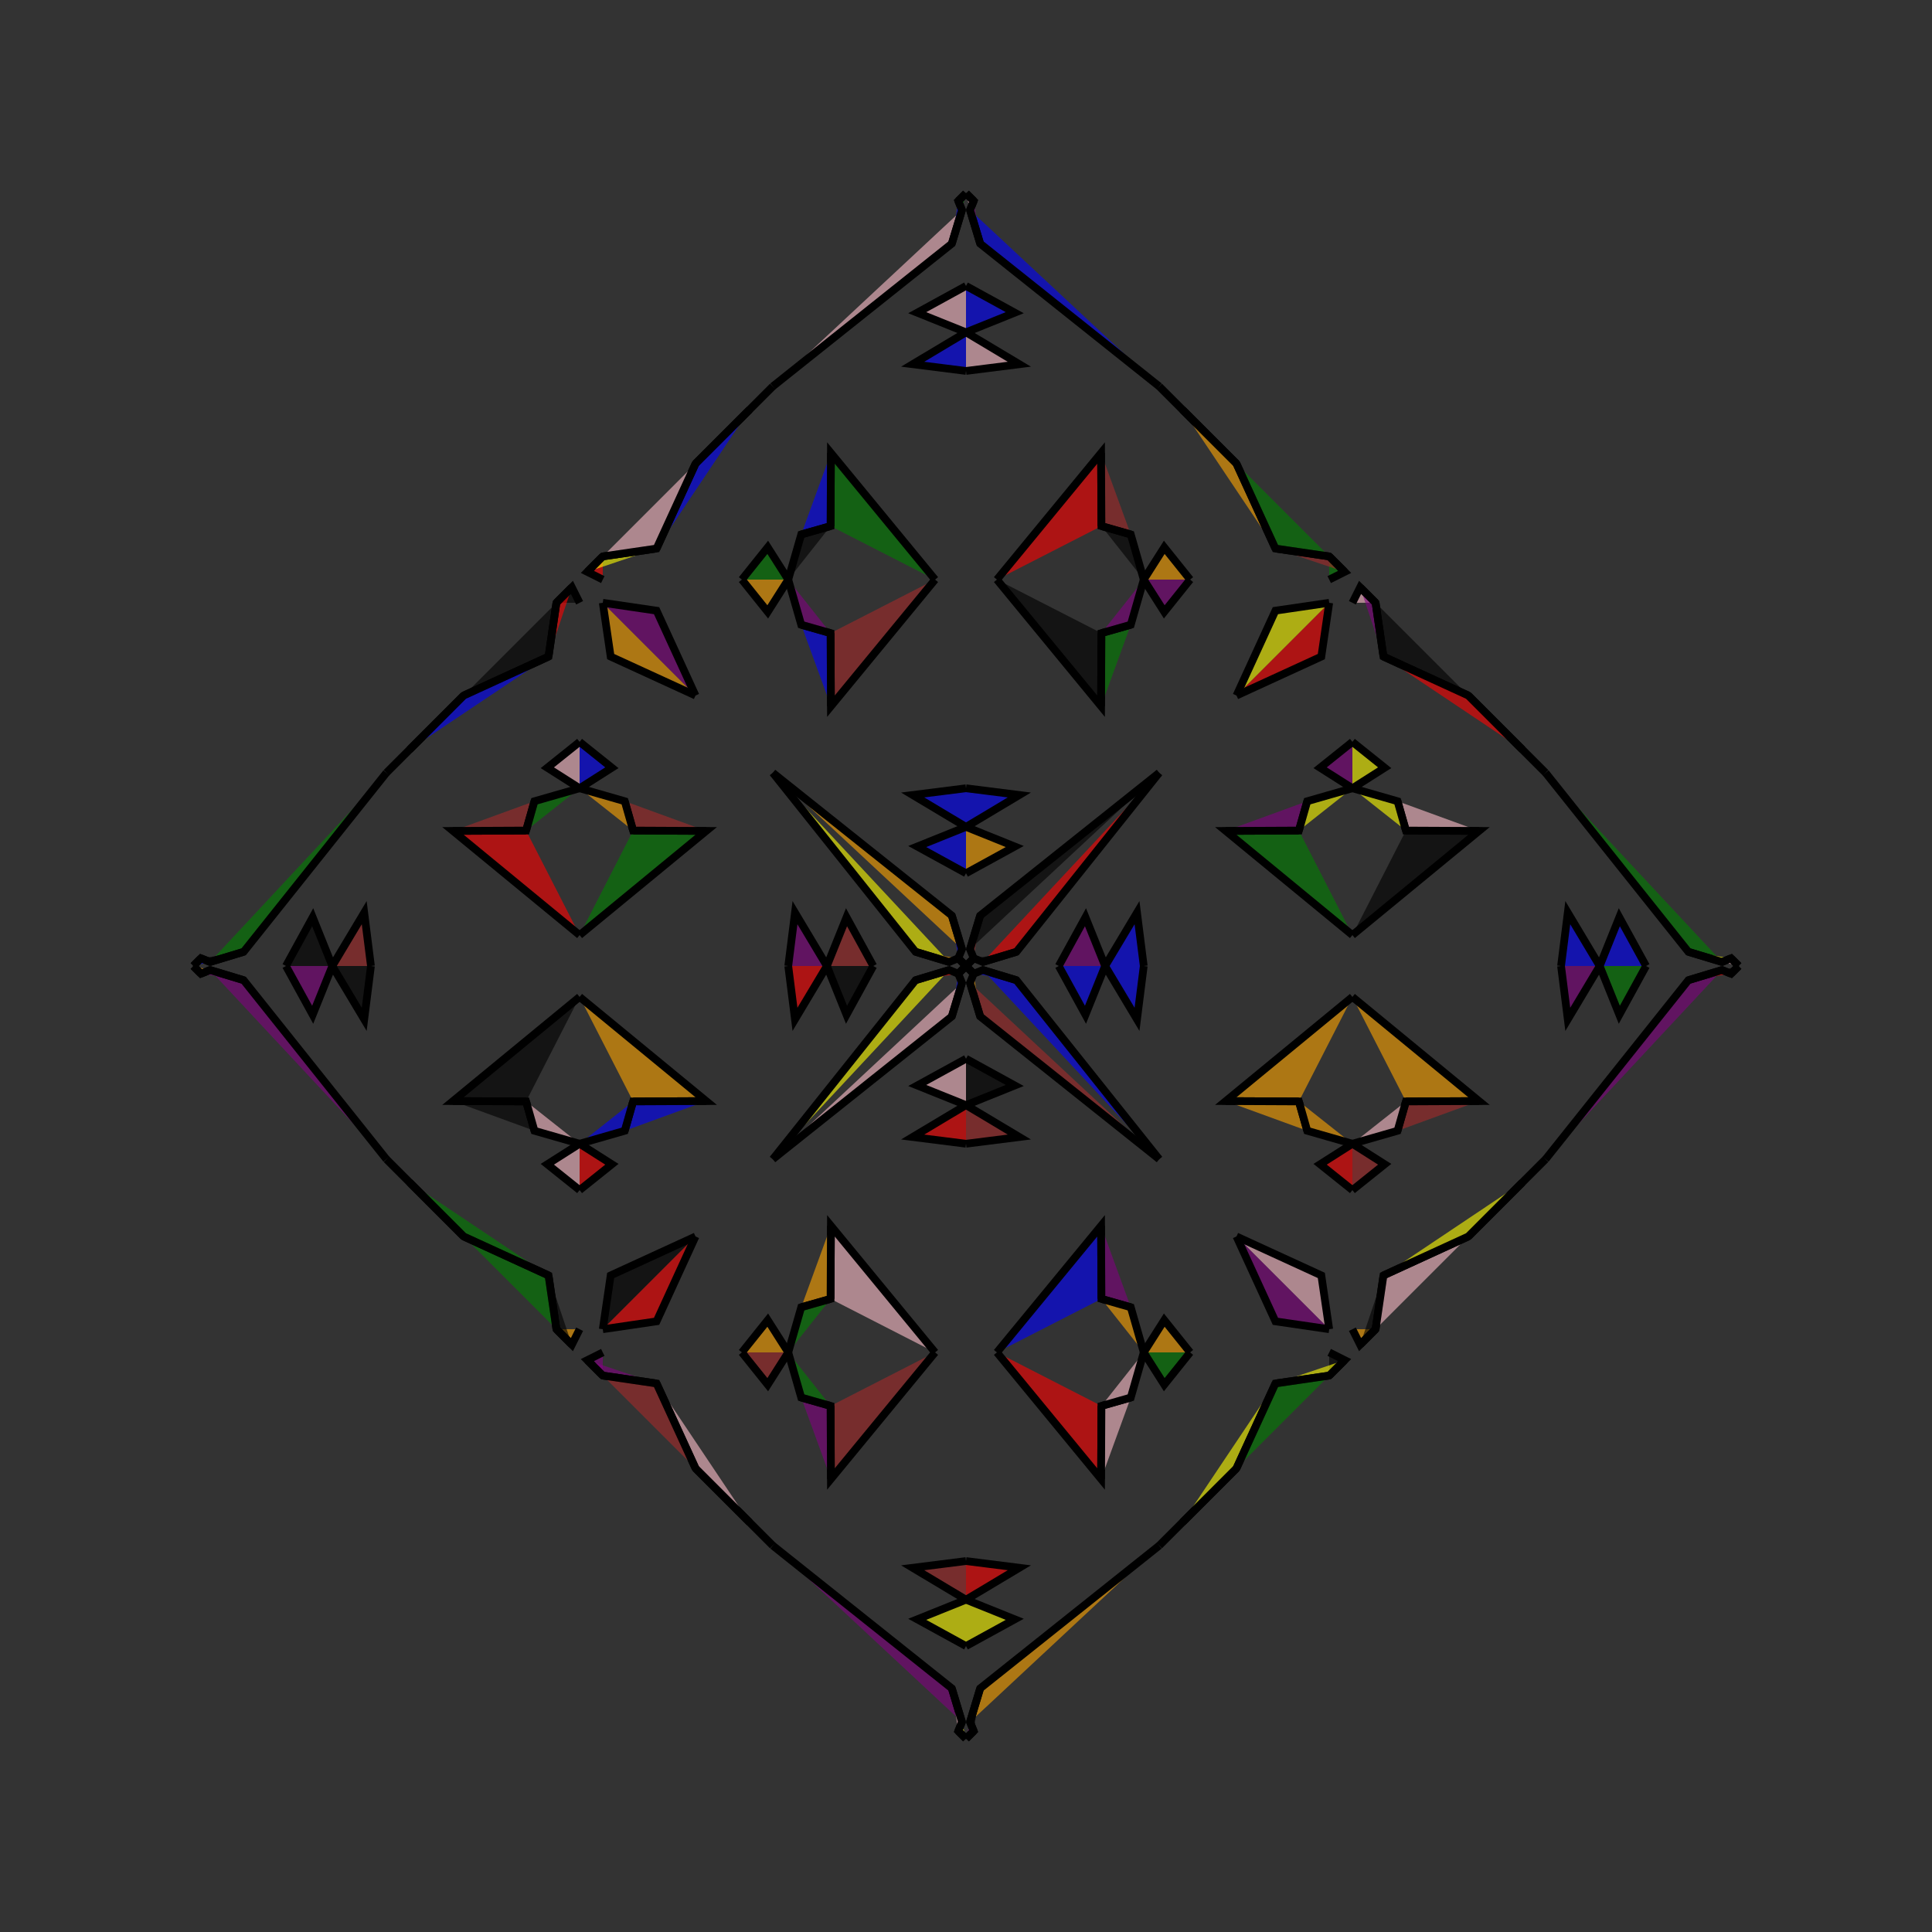 <?xml version="1.0" encoding="UTF-8"?>
<svg xmlns="http://www.w3.org/2000/svg" xmlns:xlink="http://www.w3.org/1999/xlink"
     width="250" height="250" viewBox="-125.0 -125.0 250 250">
<rect x="-125.0" y="-125.0" width="250" height="250" fill="#333333" stroke="none"/>
<defs>
</defs>
<path d="M12.0,-0.0 L15.461,-6.31 L18.0,-0.0" fill="purple" fill-opacity="0.6" stroke="black" stroke-width="1" />
<path d="M12.0,-0.0 L15.461,6.31 L18.0,-0.0" fill="blue" fill-opacity="0.6" stroke="black" stroke-width="1" />
<path d="M18.0,-0.0 L22.129,-6.903 L23.0,-0.0" fill="blue" fill-opacity="0.6" stroke="black" stroke-width="1" />
<path d="M18.0,-0.0 L22.129,6.903 L23.0,-0.0" fill="blue" fill-opacity="0.6" stroke="black" stroke-width="1" />
<path d="M35.0,65.0 L28.0,72.0 L25.0,75.0" fill="yellow" fill-opacity="0.6" stroke="black" stroke-width="1" />
<path d="M35.0,-65.0 L28.0,-72.0 L25.0,-75.0" fill="yellow" fill-opacity="0.6" stroke="black" stroke-width="1" />
<path d="M50.0,-4.0 L33.616,-17.479 L43.075,-17.524" fill="green" fill-opacity="0.6" stroke="black" stroke-width="1" />
<path d="M50.0,4.0 L33.616,17.479 L43.075,17.524" fill="orange" fill-opacity="0.6" stroke="black" stroke-width="1" />
<path d="M33.616,-17.479 L43.075,-17.524 L44.158,-21.322" fill="purple" fill-opacity="0.6" stroke="black" stroke-width="1" />
<path d="M33.616,17.479 L43.075,17.524 L44.158,21.322" fill="orange" fill-opacity="0.6" stroke="black" stroke-width="1" />
<path d="M43.075,-17.524 L44.158,-21.322 L50.0,-23.0" fill="yellow" fill-opacity="0.6" stroke="black" stroke-width="1" />
<path d="M43.075,17.524 L44.158,21.322 L50.0,23.0" fill="orange" fill-opacity="0.6" stroke="black" stroke-width="1" />
<path d="M50.0,-23.0 L45.824,-25.655 L50.0,-29.0" fill="purple" fill-opacity="0.6" stroke="black" stroke-width="1" />
<path d="M50.0,23.0 L45.824,25.655 L50.0,29.0" fill="red" fill-opacity="0.6" stroke="black" stroke-width="1" />
<path d="M47.0,50.0 L49.0,51.0 L47.0,53.0" fill="black" fill-opacity="0.6" stroke="black" stroke-width="1" />
<path d="M47.0,-50.0 L49.0,-51.0 L47.0,-53.0" fill="green" fill-opacity="0.6" stroke="black" stroke-width="1" />
<path d="M49.0,51.0 L47.0,53.0 L40.038,54.02" fill="yellow" fill-opacity="0.6" stroke="black" stroke-width="1" />
<path d="M49.0,-51.0 L47.0,-53.0 L40.038,-54.02" fill="brown" fill-opacity="0.6" stroke="black" stroke-width="1" />
<path d="M47.0,-47.0 L45.98,-40.038 L35.0,-35.0" fill="red" fill-opacity="0.6" stroke="black" stroke-width="1" />
<path d="M47.0,47.0 L45.98,40.038 L35.0,35.0" fill="pink" fill-opacity="0.6" stroke="black" stroke-width="1" />
<path d="M40.038,54.02 L35.0,65.0 L28.0,72.0" fill="yellow" fill-opacity="0.6" stroke="black" stroke-width="1" />
<path d="M40.038,-54.02 L35.0,-65.0 L28.0,-72.0" fill="orange" fill-opacity="0.6" stroke="black" stroke-width="1" />
<path d="M25.0,-25.0 L6.528,-1.836 L2.174,-0.52" fill="red" fill-opacity="0.6" stroke="black" stroke-width="1" />
<path d="M25.0,25.0 L6.528,1.836 L2.174,0.52" fill="blue" fill-opacity="0.6" stroke="black" stroke-width="1" />
<path d="M6.528,-1.836 L2.174,-0.52 L1.0,-1.0" fill="black" fill-opacity="0.6" stroke="black" stroke-width="1" />
<path d="M6.528,1.836 L2.174,0.52 L1.0,1.0" fill="blue" fill-opacity="0.6" stroke="black" stroke-width="1" />
<path d="M0.52,97.826 L1.0,99.0 L0.018,99.976" fill="purple" fill-opacity="0.6" stroke="black" stroke-width="1" />
<path d="M0.52,-97.826 L1.0,-99.0 L0.018,-99.976" fill="pink" fill-opacity="0.6" stroke="black" stroke-width="1" />
<path d="M1.0,-1.0 L0.024,-0.018 L0.0,-0.0" fill="orange" fill-opacity="0.6" stroke="black" stroke-width="1" />
<path d="M1.0,1.0 L0.024,0.018 L0.0,-0.0" fill="brown" fill-opacity="0.6" stroke="black" stroke-width="1" />
<path d="M-12.0,-0.0 L-15.461,-6.31 L-18.0,-0.0" fill="brown" fill-opacity="0.6" stroke="black" stroke-width="1" />
<path d="M-12.0,-0.0 L-15.461,6.31 L-18.0,-0.0" fill="black" fill-opacity="0.6" stroke="black" stroke-width="1" />
<path d="M-18.0,-0.0 L-22.129,-6.903 L-23.0,-0.0" fill="purple" fill-opacity="0.6" stroke="black" stroke-width="1" />
<path d="M-18.0,-0.0 L-22.129,6.903 L-23.0,-0.0" fill="red" fill-opacity="0.6" stroke="black" stroke-width="1" />
<path d="M-35.0,65.0 L-28.0,72.0 L-25.0,75.0" fill="orange" fill-opacity="0.6" stroke="black" stroke-width="1" />
<path d="M-35.0,-65.0 L-28.0,-72.0 L-25.0,-75.0" fill="black" fill-opacity="0.6" stroke="black" stroke-width="1" />
<path d="M-50.0,-4.0 L-33.616,-17.479 L-43.075,-17.524" fill="green" fill-opacity="0.6" stroke="black" stroke-width="1" />
<path d="M-50.0,4.0 L-33.616,17.479 L-43.075,17.524" fill="orange" fill-opacity="0.6" stroke="black" stroke-width="1" />
<path d="M-33.616,-17.479 L-43.075,-17.524 L-44.158,-21.322" fill="brown" fill-opacity="0.6" stroke="black" stroke-width="1" />
<path d="M-33.616,17.479 L-43.075,17.524 L-44.158,21.322" fill="blue" fill-opacity="0.6" stroke="black" stroke-width="1" />
<path d="M-43.075,-17.524 L-44.158,-21.322 L-50.0,-23.0" fill="orange" fill-opacity="0.6" stroke="black" stroke-width="1" />
<path d="M-43.075,17.524 L-44.158,21.322 L-50.0,23.0" fill="blue" fill-opacity="0.6" stroke="black" stroke-width="1" />
<path d="M-50.0,-23.0 L-45.824,-25.655 L-50.0,-29.0" fill="blue" fill-opacity="0.6" stroke="black" stroke-width="1" />
<path d="M-50.0,23.0 L-45.824,25.655 L-50.0,29.0" fill="red" fill-opacity="0.6" stroke="black" stroke-width="1" />
<path d="M-47.0,50.0 L-49.0,51.0 L-47.0,53.0" fill="purple" fill-opacity="0.6" stroke="black" stroke-width="1" />
<path d="M-47.0,-50.0 L-49.0,-51.0 L-47.0,-53.0" fill="red" fill-opacity="0.6" stroke="black" stroke-width="1" />
<path d="M-49.0,51.0 L-47.0,53.0 L-40.038,54.02" fill="purple" fill-opacity="0.6" stroke="black" stroke-width="1" />
<path d="M-49.0,-51.0 L-47.0,-53.0 L-40.038,-54.02" fill="yellow" fill-opacity="0.6" stroke="black" stroke-width="1" />
<path d="M-47.0,-47.0 L-45.98,-40.038 L-35.0,-35.0" fill="orange" fill-opacity="0.6" stroke="black" stroke-width="1" />
<path d="M-47.0,47.0 L-45.98,40.038 L-35.0,35.0" fill="black" fill-opacity="0.6" stroke="black" stroke-width="1" />
<path d="M-40.038,54.02 L-35.0,65.0 L-28.0,72.0" fill="pink" fill-opacity="0.6" stroke="black" stroke-width="1" />
<path d="M-40.038,-54.02 L-35.0,-65.0 L-28.0,-72.0" fill="blue" fill-opacity="0.6" stroke="black" stroke-width="1" />
<path d="M-25.0,-25.0 L-6.528,-1.836 L-2.174,-0.52" fill="yellow" fill-opacity="0.6" stroke="black" stroke-width="1" />
<path d="M-25.0,25.0 L-6.528,1.836 L-2.174,0.52" fill="yellow" fill-opacity="0.6" stroke="black" stroke-width="1" />
<path d="M-6.528,-1.836 L-2.174,-0.52 L-1.0,-1.0" fill="orange" fill-opacity="0.6" stroke="black" stroke-width="1" />
<path d="M-6.528,1.836 L-2.174,0.52 L-1.0,1.0" fill="red" fill-opacity="0.6" stroke="black" stroke-width="1" />
<path d="M-0.52,97.826 L-1.0,99.0 L-0.018,99.976" fill="yellow" fill-opacity="0.6" stroke="black" stroke-width="1" />
<path d="M-0.52,-97.826 L-1.0,-99.0 L-0.018,-99.976" fill="green" fill-opacity="0.6" stroke="black" stroke-width="1" />
<path d="M-1.0,-1.0 L-0.024,-0.018 L0.0,-0.0" fill="purple" fill-opacity="0.6" stroke="black" stroke-width="1" />
<path d="M-1.0,1.0 L-0.024,0.018 L0.0,-0.0" fill="orange" fill-opacity="0.6" stroke="black" stroke-width="1" />
<path d="M88.0,-0.0 L84.539,6.31 L82.0,-0.0" fill="green" fill-opacity="0.6" stroke="black" stroke-width="1" />
<path d="M88.0,-0.0 L84.539,-6.31 L82.0,-0.0" fill="blue" fill-opacity="0.6" stroke="black" stroke-width="1" />
<path d="M82.0,-0.0 L77.871,6.903 L77.0,-0.0" fill="purple" fill-opacity="0.6" stroke="black" stroke-width="1" />
<path d="M82.0,-0.0 L77.871,-6.903 L77.0,-0.0" fill="blue" fill-opacity="0.6" stroke="black" stroke-width="1" />
<path d="M65.0,35.0 L72.0,28.0 L75.0,25.0" fill="black" fill-opacity="0.6" stroke="black" stroke-width="1" />
<path d="M65.0,-35.0 L72.0,-28.0 L75.0,-25.0" fill="brown" fill-opacity="0.6" stroke="black" stroke-width="1" />
<path d="M50.0,4.0 L66.384,17.479 L56.925,17.524" fill="orange" fill-opacity="0.6" stroke="black" stroke-width="1" />
<path d="M50.0,-4.0 L66.384,-17.479 L56.925,-17.524" fill="black" fill-opacity="0.6" stroke="black" stroke-width="1" />
<path d="M66.384,17.479 L56.925,17.524 L55.842,21.322" fill="brown" fill-opacity="0.6" stroke="black" stroke-width="1" />
<path d="M66.384,-17.479 L56.925,-17.524 L55.842,-21.322" fill="pink" fill-opacity="0.6" stroke="black" stroke-width="1" />
<path d="M56.925,17.524 L55.842,21.322 L50.0,23.0" fill="pink" fill-opacity="0.6" stroke="black" stroke-width="1" />
<path d="M56.925,-17.524 L55.842,-21.322 L50.0,-23.0" fill="yellow" fill-opacity="0.6" stroke="black" stroke-width="1" />
<path d="M50.0,23.0 L54.176,25.655 L50.0,29.0" fill="brown" fill-opacity="0.6" stroke="black" stroke-width="1" />
<path d="M50.0,-23.0 L54.176,-25.655 L50.0,-29.0" fill="yellow" fill-opacity="0.6" stroke="black" stroke-width="1" />
<path d="M50.0,47.0 L51.0,49.0 L53.0,47.0" fill="orange" fill-opacity="0.6" stroke="black" stroke-width="1" />
<path d="M50.0,-47.0 L51.0,-49.0 L53.0,-47.0" fill="pink" fill-opacity="0.6" stroke="black" stroke-width="1" />
<path d="M51.0,49.0 L53.0,47.0 L54.02,40.038" fill="black" fill-opacity="0.6" stroke="black" stroke-width="1" />
<path d="M51.0,-49.0 L53.0,-47.0 L54.02,-40.038" fill="purple" fill-opacity="0.6" stroke="black" stroke-width="1" />
<path d="M53.0,47.0 L54.02,40.038 L65.0,35.0" fill="pink" fill-opacity="0.6" stroke="black" stroke-width="1" />
<path d="M53.0,-47.0 L54.02,-40.038 L65.0,-35.0" fill="black" fill-opacity="0.6" stroke="black" stroke-width="1" />
<path d="M54.02,40.038 L65.0,35.0 L72.0,28.0" fill="yellow" fill-opacity="0.6" stroke="black" stroke-width="1" />
<path d="M54.02,-40.038 L65.0,-35.0 L72.0,-28.0" fill="red" fill-opacity="0.6" stroke="black" stroke-width="1" />
<path d="M75.0,25.0 L93.472,1.836 L97.826,0.52" fill="purple" fill-opacity="0.6" stroke="black" stroke-width="1" />
<path d="M75.0,-25.0 L93.472,-1.836 L97.826,-0.52" fill="green" fill-opacity="0.6" stroke="black" stroke-width="1" />
<path d="M93.472,1.836 L97.826,0.52 L99.0,1.0" fill="red" fill-opacity="0.6" stroke="black" stroke-width="1" />
<path d="M93.472,-1.836 L97.826,-0.52 L99.0,-1.0" fill="yellow" fill-opacity="0.6" stroke="black" stroke-width="1" />
<path d="M97.826,0.52 L99.0,1.0 L99.976,0.018" fill="black" fill-opacity="0.6" stroke="black" stroke-width="1" />
<path d="M97.826,-0.52 L99.0,-1.0 L99.976,-0.018" fill="pink" fill-opacity="0.6" stroke="black" stroke-width="1" />
<path d="M99.0,1.0 L99.976,0.018 L100.0,-0.0" fill="red" fill-opacity="0.6" stroke="black" stroke-width="1" />
<path d="M99.0,-1.0 L99.976,-0.018 L100.0,-0.0" fill="pink" fill-opacity="0.6" stroke="black" stroke-width="1" />
<path d="M0.0,-12.0 L6.31,-15.461 L0.0,-18.0" fill="orange" fill-opacity="0.6" stroke="black" stroke-width="1" />
<path d="M0.0,12.0 L6.31,15.461 L0.0,18.0" fill="black" fill-opacity="0.6" stroke="black" stroke-width="1" />
<path d="M0.0,88.0 L6.31,84.539 L0.0,82.0" fill="yellow" fill-opacity="0.6" stroke="black" stroke-width="1" />
<path d="M0.0,-88.0 L6.31,-84.539 L0.0,-82.0" fill="blue" fill-opacity="0.6" stroke="black" stroke-width="1" />
<path d="M0.0,-18.0 L6.903,-22.129 L0.0,-23.0" fill="blue" fill-opacity="0.6" stroke="black" stroke-width="1" />
<path d="M0.0,18.0 L6.903,22.129 L0.0,23.0" fill="brown" fill-opacity="0.6" stroke="black" stroke-width="1" />
<path d="M0.0,82.0 L6.903,77.871 L0.0,77.0" fill="red" fill-opacity="0.6" stroke="black" stroke-width="1" />
<path d="M0.0,-82.0 L6.903,-77.871 L0.0,-77.0" fill="pink" fill-opacity="0.6" stroke="black" stroke-width="1" />
<path d="M4.0,-50.0 L17.479,-33.616 L17.524,-43.075" fill="black" fill-opacity="0.6" stroke="black" stroke-width="1" />
<path d="M4.0,50.0 L17.479,33.616 L17.524,43.075" fill="blue" fill-opacity="0.6" stroke="black" stroke-width="1" />
<path d="M4.0,50.0 L17.479,66.384 L17.524,56.925" fill="red" fill-opacity="0.6" stroke="black" stroke-width="1" />
<path d="M4.0,-50.0 L17.479,-66.384 L17.524,-56.925" fill="red" fill-opacity="0.6" stroke="black" stroke-width="1" />
<path d="M17.479,-33.616 L17.524,-43.075 L21.322,-44.158" fill="green" fill-opacity="0.6" stroke="black" stroke-width="1" />
<path d="M17.479,33.616 L17.524,43.075 L21.322,44.158" fill="purple" fill-opacity="0.6" stroke="black" stroke-width="1" />
<path d="M17.479,66.384 L17.524,56.925 L21.322,55.842" fill="pink" fill-opacity="0.6" stroke="black" stroke-width="1" />
<path d="M17.479,-66.384 L17.524,-56.925 L21.322,-55.842" fill="brown" fill-opacity="0.6" stroke="black" stroke-width="1" />
<path d="M17.524,-43.075 L21.322,-44.158 L23.0,-50.0" fill="purple" fill-opacity="0.6" stroke="black" stroke-width="1" />
<path d="M17.524,43.075 L21.322,44.158 L23.0,50.0" fill="orange" fill-opacity="0.6" stroke="black" stroke-width="1" />
<path d="M17.524,56.925 L21.322,55.842 L23.0,50.0" fill="pink" fill-opacity="0.6" stroke="black" stroke-width="1" />
<path d="M17.524,-56.925 L21.322,-55.842 L23.0,-50.0" fill="black" fill-opacity="0.6" stroke="black" stroke-width="1" />
<path d="M23.0,-50.0 L25.655,-45.824 L29.0,-50.0" fill="purple" fill-opacity="0.6" stroke="black" stroke-width="1" />
<path d="M23.0,50.0 L25.655,45.824 L29.0,50.0" fill="orange" fill-opacity="0.6" stroke="black" stroke-width="1" />
<path d="M23.0,50.0 L25.655,54.176 L29.0,50.0" fill="green" fill-opacity="0.6" stroke="black" stroke-width="1" />
<path d="M23.0,-50.0 L25.655,-54.176 L29.0,-50.0" fill="orange" fill-opacity="0.6" stroke="black" stroke-width="1" />
<path d="M47.0,-47.0 L40.038,-45.98 L35.0,-35.0" fill="yellow" fill-opacity="0.6" stroke="black" stroke-width="1" />
<path d="M47.0,47.0 L40.038,45.98 L35.0,35.0" fill="purple" fill-opacity="0.6" stroke="black" stroke-width="1" />
<path d="M47.0,53.0 L40.038,54.02 L35.0,65.0" fill="green" fill-opacity="0.6" stroke="black" stroke-width="1" />
<path d="M47.0,-53.0 L40.038,-54.02 L35.0,-65.0" fill="green" fill-opacity="0.6" stroke="black" stroke-width="1" />
<path d="M25.0,-25.0 L1.836,-6.528 L0.52,-2.174" fill="black" fill-opacity="0.6" stroke="black" stroke-width="1" />
<path d="M25.0,25.0 L1.836,6.528 L0.52,2.174" fill="brown" fill-opacity="0.6" stroke="black" stroke-width="1" />
<path d="M25.0,75.0 L1.836,93.472 L0.52,97.826" fill="orange" fill-opacity="0.6" stroke="black" stroke-width="1" />
<path d="M25.0,-75.0 L1.836,-93.472 L0.52,-97.826" fill="blue" fill-opacity="0.6" stroke="black" stroke-width="1" />
<path d="M1.836,-6.528 L0.52,-2.174 L1.0,-1.0" fill="brown" fill-opacity="0.6" stroke="black" stroke-width="1" />
<path d="M1.836,6.528 L0.52,2.174 L1.0,1.0" fill="orange" fill-opacity="0.6" stroke="black" stroke-width="1" />
<path d="M1.836,93.472 L0.52,97.826 L1.0,99.0" fill="black" fill-opacity="0.6" stroke="black" stroke-width="1" />
<path d="M1.836,-93.472 L0.52,-97.826 L1.0,-99.0" fill="purple" fill-opacity="0.6" stroke="black" stroke-width="1" />
<path d="M1.0,-1.0 L0.018,-0.024 L0.0,-0.0" fill="yellow" fill-opacity="0.6" stroke="black" stroke-width="1" />
<path d="M1.0,1.0 L0.018,0.024 L0.0,-0.0" fill="orange" fill-opacity="0.6" stroke="black" stroke-width="1" />
<path d="M1.0,99.0 L0.018,99.976 L0.0,100.0" fill="red" fill-opacity="0.6" stroke="black" stroke-width="1" />
<path d="M1.0,-99.0 L0.018,-99.976 L0.0,-100.0" fill="orange" fill-opacity="0.6" stroke="black" stroke-width="1" />
<path d="M0.0,88.0 L-6.31,84.539 L0.0,82.0" fill="yellow" fill-opacity="0.6" stroke="black" stroke-width="1" />
<path d="M0.0,-12.0 L-6.31,-15.461 L0.0,-18.0" fill="blue" fill-opacity="0.6" stroke="black" stroke-width="1" />
<path d="M0.0,12.0 L-6.31,15.461 L0.0,18.0" fill="pink" fill-opacity="0.6" stroke="black" stroke-width="1" />
<path d="M0.0,-88.0 L-6.31,-84.539 L0.0,-82.0" fill="pink" fill-opacity="0.6" stroke="black" stroke-width="1" />
<path d="M0.0,82.0 L-6.903,77.871 L0.0,77.0" fill="brown" fill-opacity="0.6" stroke="black" stroke-width="1" />
<path d="M0.0,-18.0 L-6.903,-22.129 L0.0,-23.0" fill="blue" fill-opacity="0.6" stroke="black" stroke-width="1" />
<path d="M0.0,18.0 L-6.903,22.129 L0.0,23.0" fill="red" fill-opacity="0.6" stroke="black" stroke-width="1" />
<path d="M0.0,-82.0 L-6.903,-77.871 L0.0,-77.0" fill="blue" fill-opacity="0.6" stroke="black" stroke-width="1" />
<path d="M-4.0,50.0 L-17.479,66.384 L-17.524,56.925" fill="brown" fill-opacity="0.6" stroke="black" stroke-width="1" />
<path d="M-4.0,-50.0 L-17.479,-33.616 L-17.524,-43.075" fill="brown" fill-opacity="0.6" stroke="black" stroke-width="1" />
<path d="M-4.0,50.0 L-17.479,33.616 L-17.524,43.075" fill="pink" fill-opacity="0.6" stroke="black" stroke-width="1" />
<path d="M-4.0,-50.0 L-17.479,-66.384 L-17.524,-56.925" fill="green" fill-opacity="0.6" stroke="black" stroke-width="1" />
<path d="M-17.479,66.384 L-17.524,56.925 L-21.322,55.842" fill="purple" fill-opacity="0.6" stroke="black" stroke-width="1" />
<path d="M-17.479,-33.616 L-17.524,-43.075 L-21.322,-44.158" fill="blue" fill-opacity="0.6" stroke="black" stroke-width="1" />
<path d="M-17.479,33.616 L-17.524,43.075 L-21.322,44.158" fill="orange" fill-opacity="0.6" stroke="black" stroke-width="1" />
<path d="M-17.479,-66.384 L-17.524,-56.925 L-21.322,-55.842" fill="blue" fill-opacity="0.6" stroke="black" stroke-width="1" />
<path d="M-17.524,56.925 L-21.322,55.842 L-23.0,50.0" fill="green" fill-opacity="0.6" stroke="black" stroke-width="1" />
<path d="M-17.524,-43.075 L-21.322,-44.158 L-23.0,-50.0" fill="purple" fill-opacity="0.6" stroke="black" stroke-width="1" />
<path d="M-17.524,43.075 L-21.322,44.158 L-23.0,50.0" fill="green" fill-opacity="0.6" stroke="black" stroke-width="1" />
<path d="M-17.524,-56.925 L-21.322,-55.842 L-23.0,-50.0" fill="black" fill-opacity="0.6" stroke="black" stroke-width="1" />
<path d="M-23.0,50.0 L-25.655,54.176 L-29.0,50.0" fill="brown" fill-opacity="0.6" stroke="black" stroke-width="1" />
<path d="M-23.0,-50.0 L-25.655,-45.824 L-29.0,-50.0" fill="orange" fill-opacity="0.6" stroke="black" stroke-width="1" />
<path d="M-23.0,50.0 L-25.655,45.824 L-29.0,50.0" fill="orange" fill-opacity="0.6" stroke="black" stroke-width="1" />
<path d="M-23.0,-50.0 L-25.655,-54.176 L-29.0,-50.0" fill="green" fill-opacity="0.6" stroke="black" stroke-width="1" />
<path d="M-47.0,53.0 L-40.038,54.02 L-35.0,65.0" fill="brown" fill-opacity="0.6" stroke="black" stroke-width="1" />
<path d="M-47.0,-47.0 L-40.038,-45.98 L-35.0,-35.0" fill="purple" fill-opacity="0.6" stroke="black" stroke-width="1" />
<path d="M-47.0,47.0 L-40.038,45.98 L-35.0,35.0" fill="red" fill-opacity="0.6" stroke="black" stroke-width="1" />
<path d="M-47.0,-53.0 L-40.038,-54.02 L-35.0,-65.0" fill="pink" fill-opacity="0.6" stroke="black" stroke-width="1" />
<path d="M-25.0,75.0 L-1.836,93.472 L-0.52,97.826" fill="purple" fill-opacity="0.6" stroke="black" stroke-width="1" />
<path d="M-25.0,-25.0 L-1.836,-6.528 L-0.52,-2.174" fill="orange" fill-opacity="0.6" stroke="black" stroke-width="1" />
<path d="M-25.0,25.0 L-1.836,6.528 L-0.52,2.174" fill="pink" fill-opacity="0.6" stroke="black" stroke-width="1" />
<path d="M-25.0,-75.0 L-1.836,-93.472 L-0.52,-97.826" fill="pink" fill-opacity="0.6" stroke="black" stroke-width="1" />
<path d="M-1.836,93.472 L-0.52,97.826 L-1.0,99.0" fill="pink" fill-opacity="0.6" stroke="black" stroke-width="1" />
<path d="M-1.836,-6.528 L-0.52,-2.174 L-1.0,-1.0" fill="blue" fill-opacity="0.6" stroke="black" stroke-width="1" />
<path d="M-1.836,6.528 L-0.52,2.174 L-1.0,1.0" fill="blue" fill-opacity="0.6" stroke="black" stroke-width="1" />
<path d="M-1.836,-93.472 L-0.52,-97.826 L-1.0,-99.0" fill="blue" fill-opacity="0.6" stroke="black" stroke-width="1" />
<path d="M-1.0,99.0 L-0.018,99.976 L0.0,100.0" fill="yellow" fill-opacity="0.6" stroke="black" stroke-width="1" />
<path d="M-1.0,-1.0 L-0.018,-0.024 L0.0,-0.0" fill="green" fill-opacity="0.6" stroke="black" stroke-width="1" />
<path d="M-1.0,1.0 L-0.018,0.024 L0.0,-0.0" fill="red" fill-opacity="0.6" stroke="black" stroke-width="1" />
<path d="M-1.0,-99.0 L-0.018,-99.976 L0.0,-100.0" fill="orange" fill-opacity="0.6" stroke="black" stroke-width="1" />
<path d="M-88.0,-0.0 L-84.539,-6.31 L-82.0,-0.0" fill="black" fill-opacity="0.6" stroke="black" stroke-width="1" />
<path d="M-88.0,-0.0 L-84.539,6.31 L-82.0,-0.0" fill="purple" fill-opacity="0.6" stroke="black" stroke-width="1" />
<path d="M-82.0,-0.0 L-77.871,-6.903 L-77.0,-0.0" fill="brown" fill-opacity="0.6" stroke="black" stroke-width="1" />
<path d="M-82.0,-0.0 L-77.871,6.903 L-77.0,-0.0" fill="black" fill-opacity="0.6" stroke="black" stroke-width="1" />
<path d="M-65.0,-35.0 L-72.0,-28.0 L-75.0,-25.0" fill="blue" fill-opacity="0.6" stroke="black" stroke-width="1" />
<path d="M-65.0,35.0 L-72.0,28.0 L-75.0,25.0" fill="green" fill-opacity="0.6" stroke="black" stroke-width="1" />
<path d="M-50.0,-4.0 L-66.384,-17.479 L-56.925,-17.524" fill="red" fill-opacity="0.6" stroke="black" stroke-width="1" />
<path d="M-50.0,4.0 L-66.384,17.479 L-56.925,17.524" fill="black" fill-opacity="0.6" stroke="black" stroke-width="1" />
<path d="M-66.384,-17.479 L-56.925,-17.524 L-55.842,-21.322" fill="brown" fill-opacity="0.6" stroke="black" stroke-width="1" />
<path d="M-66.384,17.479 L-56.925,17.524 L-55.842,21.322" fill="black" fill-opacity="0.6" stroke="black" stroke-width="1" />
<path d="M-56.925,-17.524 L-55.842,-21.322 L-50.0,-23.0" fill="green" fill-opacity="0.6" stroke="black" stroke-width="1" />
<path d="M-56.925,17.524 L-55.842,21.322 L-50.0,23.0" fill="pink" fill-opacity="0.6" stroke="black" stroke-width="1" />
<path d="M-50.0,-23.0 L-54.176,-25.655 L-50.0,-29.0" fill="pink" fill-opacity="0.6" stroke="black" stroke-width="1" />
<path d="M-50.0,23.0 L-54.176,25.655 L-50.0,29.0" fill="pink" fill-opacity="0.6" stroke="black" stroke-width="1" />
<path d="M-50.0,-47.0 L-51.0,-49.0 L-53.0,-47.0" fill="black" fill-opacity="0.6" stroke="black" stroke-width="1" />
<path d="M-50.0,47.0 L-51.0,49.0 L-53.0,47.0" fill="orange" fill-opacity="0.6" stroke="black" stroke-width="1" />
<path d="M-51.0,-49.0 L-53.0,-47.0 L-54.02,-40.038" fill="red" fill-opacity="0.6" stroke="black" stroke-width="1" />
<path d="M-51.0,49.0 L-53.0,47.0 L-54.02,40.038" fill="black" fill-opacity="0.6" stroke="black" stroke-width="1" />
<path d="M-53.0,-47.0 L-54.02,-40.038 L-65.0,-35.0" fill="black" fill-opacity="0.6" stroke="black" stroke-width="1" />
<path d="M-53.0,47.0 L-54.02,40.038 L-65.0,35.0" fill="green" fill-opacity="0.6" stroke="black" stroke-width="1" />
<path d="M-54.02,-40.038 L-65.0,-35.0 L-72.0,-28.0" fill="blue" fill-opacity="0.6" stroke="black" stroke-width="1" />
<path d="M-54.02,40.038 L-65.0,35.0 L-72.0,28.0" fill="green" fill-opacity="0.6" stroke="black" stroke-width="1" />
<path d="M-75.0,-25.0 L-93.472,-1.836 L-97.826,-0.52" fill="green" fill-opacity="0.6" stroke="black" stroke-width="1" />
<path d="M-75.0,25.0 L-93.472,1.836 L-97.826,0.52" fill="purple" fill-opacity="0.6" stroke="black" stroke-width="1" />
<path d="M-93.472,-1.836 L-97.826,-0.52 L-99.0,-1.0" fill="black" fill-opacity="0.6" stroke="black" stroke-width="1" />
<path d="M-93.472,1.836 L-97.826,0.52 L-99.0,1.0" fill="purple" fill-opacity="0.6" stroke="black" stroke-width="1" />
<path d="M-97.826,-0.52 L-99.0,-1.0 L-99.976,-0.018" fill="blue" fill-opacity="0.6" stroke="black" stroke-width="1" />
<path d="M-97.826,0.52 L-99.0,1.0 L-99.976,0.018" fill="orange" fill-opacity="0.6" stroke="black" stroke-width="1" />
<path d="M-99.0,-1.0 L-99.976,-0.018 L-100.0,-0.0" fill="purple" fill-opacity="0.6" stroke="black" stroke-width="1" />
<path d="M-99.0,1.0 L-99.976,0.018 L-100.0,-0.0" fill="brown" fill-opacity="0.6" stroke="black" stroke-width="1" />
</svg>